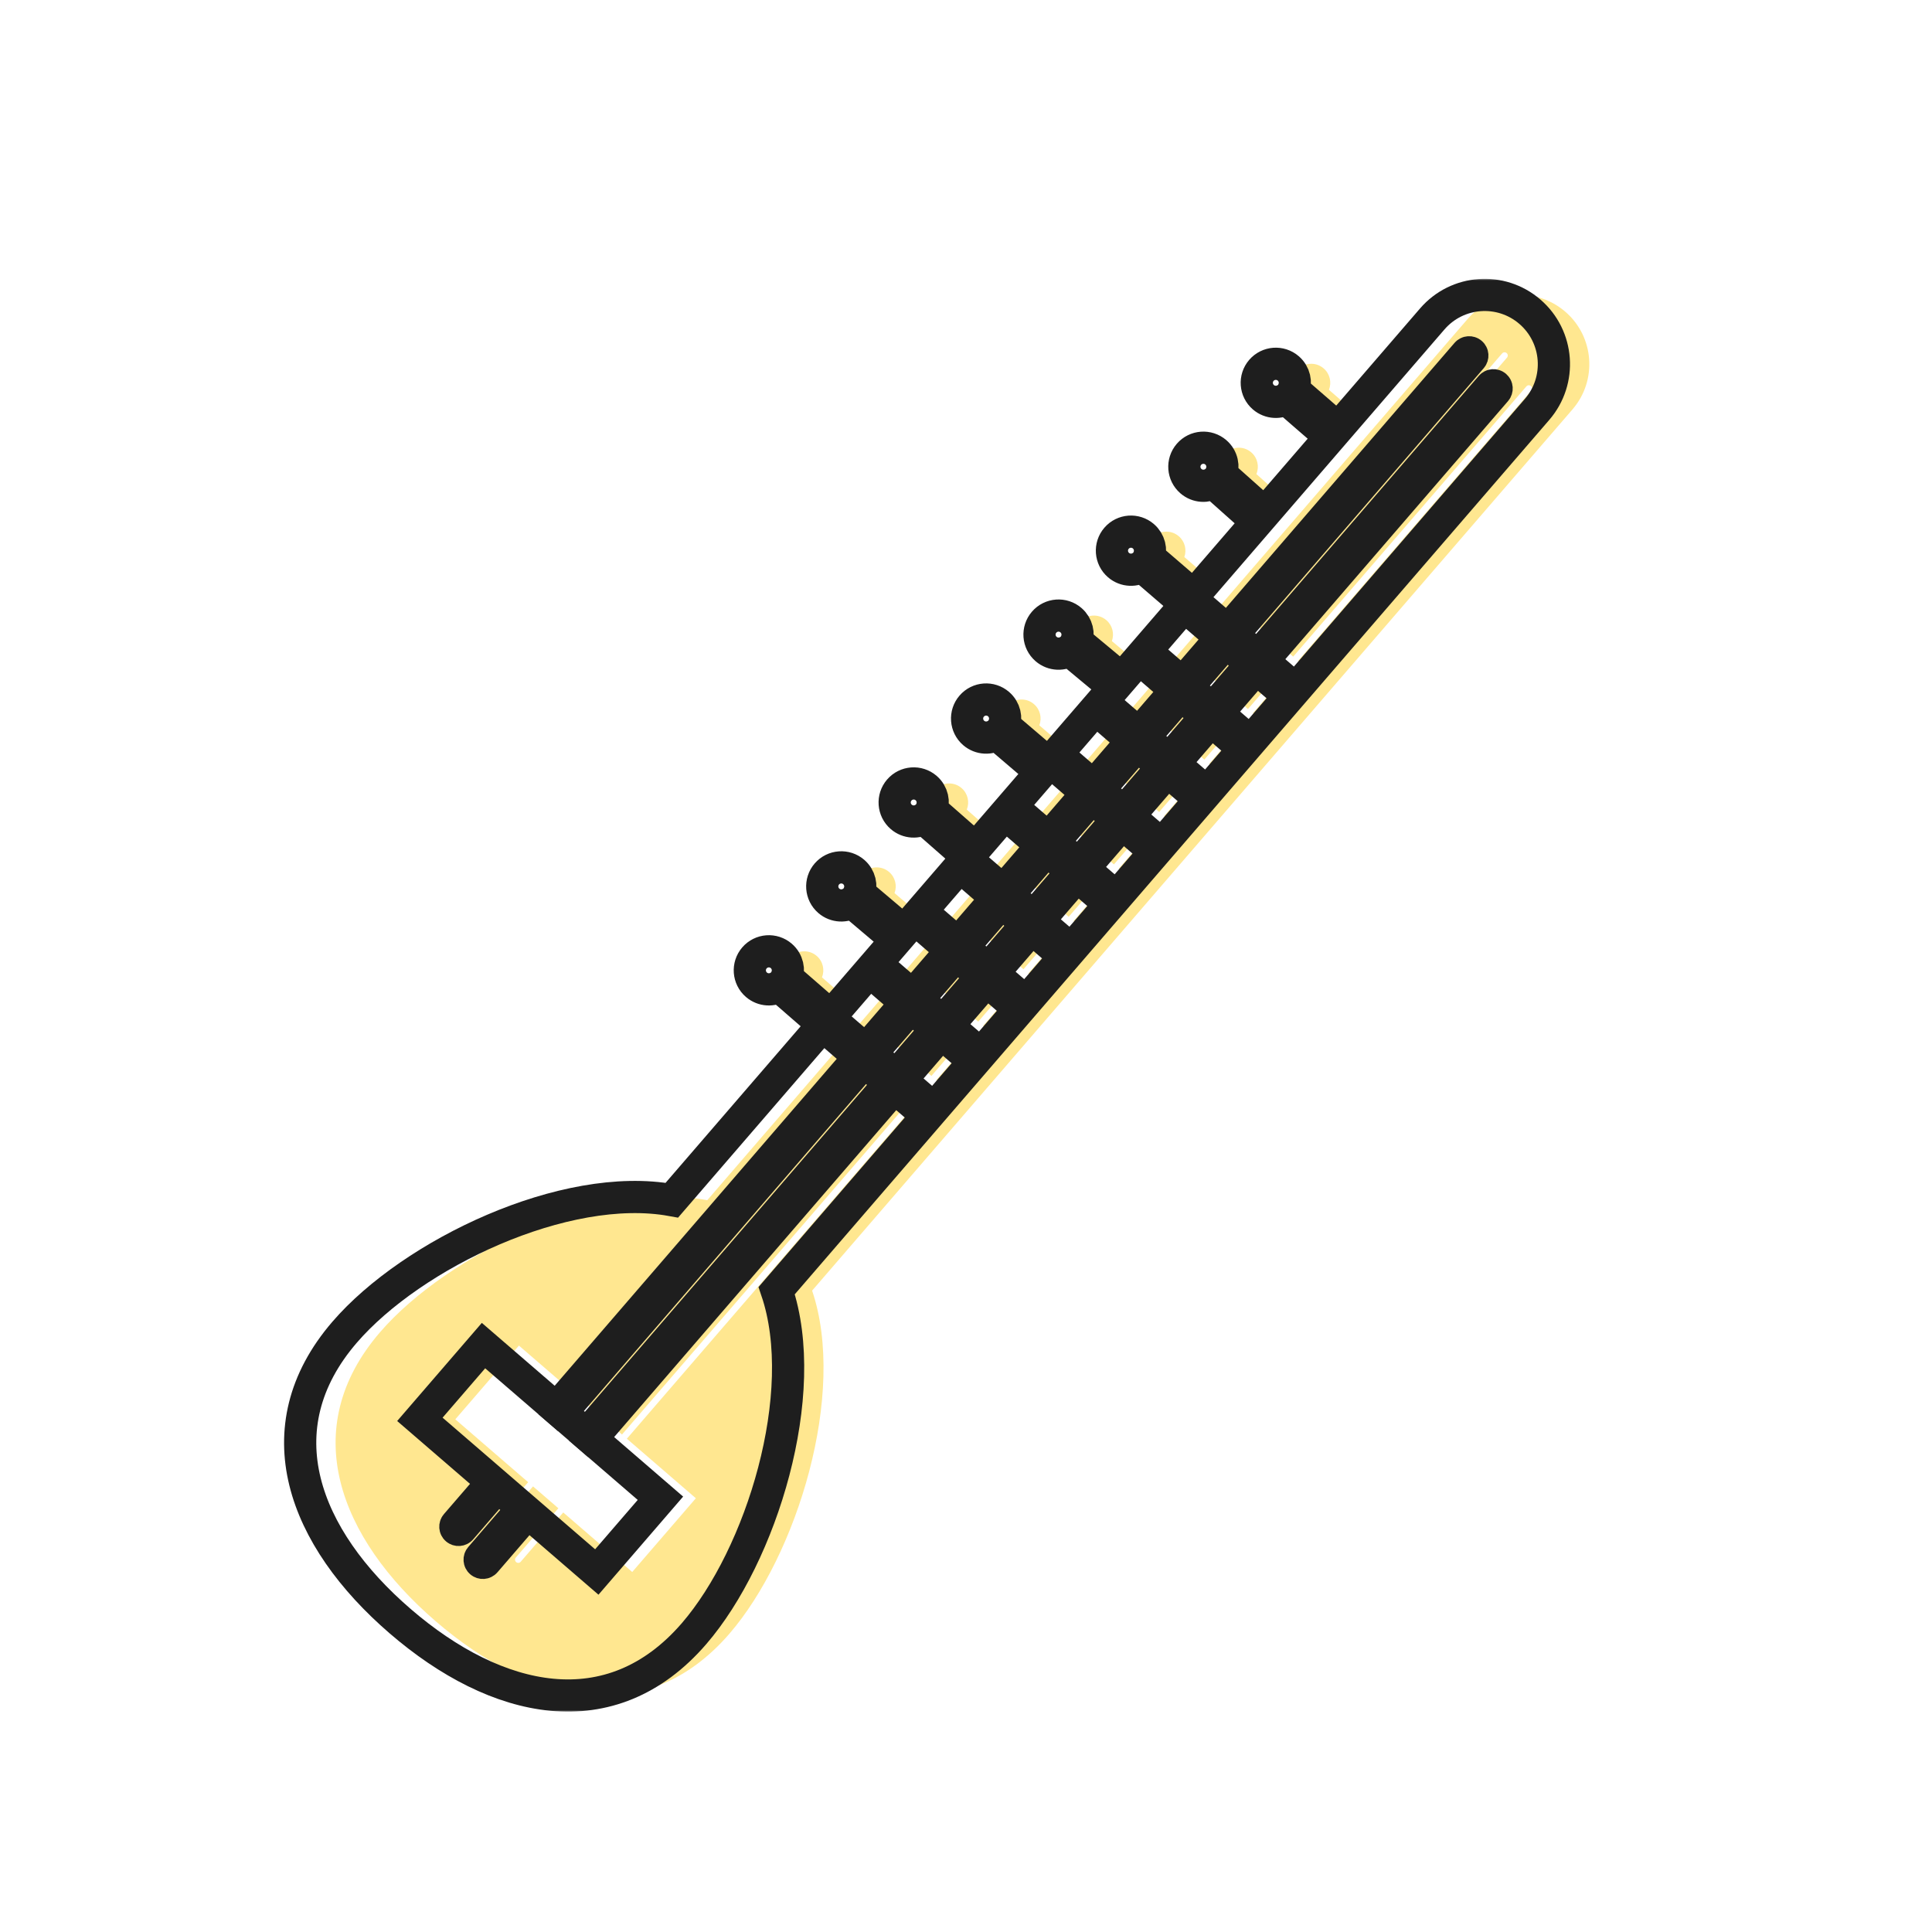 <svg width="600" height="600" viewBox="0 0 600 600" fill="none" xmlns="http://www.w3.org/2000/svg">
<path d="M410.447 123.839C408.297 125.245 405.394 125.126 403.352 123.364C400.88 121.231 400.605 117.498 402.738 115.026C404.871 112.554 408.604 112.279 411.076 114.412C413.031 116.099 413.612 118.788 412.713 121.061L423.349 130.294L421 133L410.447 123.839Z" fill="#FFE790"/>
<path d="M387.867 149.962C385.726 151.307 382.875 151.167 380.861 149.43C378.389 147.297 378.114 143.563 380.247 141.091C382.38 138.619 386.113 138.345 388.585 140.478C390.569 142.19 391.138 144.932 390.182 147.226L400.385 156.326L398 159L387.867 149.962Z" fill="#FFE790"/>
<path d="M365.637 175.854C363.472 177.381 360.467 177.305 358.37 175.495C355.898 173.362 355.623 169.629 357.756 167.157C359.889 164.685 363.622 164.41 366.094 166.543C367.993 168.182 368.595 170.764 367.806 172.993L378.659 182.338L376.321 185.053L365.637 175.854Z" fill="#FFE790"/>
<path d="M343.113 201.942C340.95 203.446 337.965 203.361 335.878 201.561C333.406 199.428 333.132 195.695 335.265 193.223C337.398 190.751 341.131 190.476 343.603 192.609C345.513 194.258 346.111 196.862 345.3 199.101L356.291 208.246L354 211L343.113 201.942Z" fill="#FFE790"/>
<path d="M320.537 228.066C318.382 229.51 315.447 229.404 313.387 227.627C310.915 225.494 310.641 221.761 312.774 219.289C314.907 216.817 318.64 216.542 321.112 218.675C323.05 220.347 323.637 223.003 322.773 225.263L333.327 234.275L331 237L320.537 228.066Z" fill="#FFE790"/>
<path d="M297.957 254.19C295.811 255.572 292.928 255.445 290.896 253.692C288.424 251.56 288.15 247.826 290.283 245.354C292.416 242.882 296.149 242.608 298.621 244.741C300.587 246.437 301.163 249.147 300.243 251.429L310.363 260.307L308 263L297.957 254.19Z" fill="#FFE790"/>
<path d="M275.582 280.179C273.424 281.642 270.473 281.543 268.405 279.758C265.933 277.625 265.658 273.892 267.791 271.42C269.924 268.948 273.657 268.673 276.129 270.806C278.058 272.471 278.649 275.11 277.802 277.364L288.315 286.266L286 289L275.582 280.179Z" fill="#FFE790"/>
<path d="M253.003 306.303C250.853 307.705 247.954 307.584 245.914 305.824C243.442 303.691 243.167 299.958 245.3 297.486C247.433 295.014 251.166 294.739 253.638 296.872C255.596 298.561 256.175 301.254 255.273 303.529L265.352 312.297L263 315L253.003 306.303Z" fill="#FFE790"/>
<path d="M279.428 329.619L185.295 438.713L193.164 445.502L287.297 336.408L279.428 329.619Z" fill="#FFE790"/>
<path d="M289.257 334.137L281.388 327.347L293.979 312.755L301.848 319.545L289.257 334.137Z" fill="#FFE790"/>
<path d="M315.892 303.269L303.807 317.273L295.939 310.484L308.023 296.479L315.892 303.269Z" fill="#FFE790"/>
<path d="M317.851 300.997L309.983 294.208L322.067 280.203L329.936 286.993L317.851 300.997Z" fill="#FFE790"/>
<path d="M343.979 270.717L331.895 284.721L324.027 277.932L336.111 263.927L343.979 270.717Z" fill="#FFE790"/>
<path d="M345.939 268.445L338.071 261.656L350.155 247.651L358.024 254.44L345.939 268.445Z" fill="#FFE790"/>
<path d="M372.068 238.164L359.984 252.169L352.115 245.379L364.199 231.375L372.068 238.164Z" fill="#FFE790"/>
<path d="M374.027 235.893L366.159 229.103L377.737 215.685L385.605 222.475L374.027 235.893Z" fill="#FFE790"/>
<path d="M399.649 206.199L387.565 220.204L379.697 213.414L391.781 199.409L399.649 206.199Z" fill="#FFE790"/>
<path fill-rule="evenodd" clip-rule="evenodd" d="M486.125 96.813C477.136 89.057 463.561 90.056 455.805 99.046L219.656 372.727C186.471 366.684 139.001 389.417 118.04 413.71C92.186 443.673 105.29 477.596 135.254 503.451C165.217 529.305 200.693 537.3 226.548 507.337C247.509 483.044 263.046 432.757 252.208 400.815L488.357 127.134C496.113 118.145 495.114 104.57 486.125 96.813ZM467.907 109.653C468.325 110.014 468.371 110.645 468.011 111.064L393.74 197.138L401.609 203.928L474.036 119.99C474.396 119.572 475.028 119.525 475.446 119.886C475.864 120.247 475.911 120.879 475.55 121.297L403.123 205.234L407.512 209.021L405.552 211.292L401.164 207.506L389.08 221.51L393.468 225.297L391.508 227.568L387.12 223.781L375.542 237.2L380.912 241.834L378.953 244.105L373.582 239.471L361.498 253.475L366.869 258.11L364.909 260.381L359.538 255.747L347.454 269.752L352.824 274.386L350.864 276.657L345.494 272.023L333.41 286.028L338.781 290.662L336.821 292.934L331.45 288.299L319.366 302.304L324.736 306.938L322.777 309.21L317.406 304.575L305.322 318.58L310.693 323.214L308.733 325.486L303.362 320.851L290.771 335.443L295.159 339.23L293.199 341.501L288.811 337.715L194.678 446.809L216.103 465.296L196.343 488.197L174.918 469.71L161.707 485.021C161.346 485.439 160.714 485.485 160.296 485.124C159.878 484.764 159.832 484.132 160.192 483.714L173.403 468.403L165.535 461.614L154.167 474.788C153.807 475.206 153.175 475.252 152.757 474.891C152.339 474.531 152.292 473.899 152.653 473.481L164.021 460.307L141.398 440.787L161.158 417.886L183.781 437.406L277.914 328.312L272 323.209L273.96 320.938L279.874 326.041L292.465 311.449L287.534 307.194L289.493 304.922L294.424 309.177L306.509 295.173L301.577 290.918L303.537 288.646L308.468 292.901L320.553 278.896L315.622 274.642L317.582 272.37L322.513 276.625L334.597 262.62L329.665 258.366L331.625 256.094L336.556 260.349L348.641 246.344L343.71 242.089L345.67 239.818L350.601 244.073L362.685 230.068L357.753 225.813L359.713 223.542L364.645 227.797L376.223 214.379L370.309 209.276L372.269 207.005L378.182 212.107L390.266 198.103L384.353 193L386.312 190.729L392.226 195.831L466.496 109.757C466.857 109.339 467.489 109.292 467.907 109.653Z" fill="#FFE790"/>
<mask id="path-2-outside-1_6_2744" maskUnits="userSpaceOnUse" x="87.223" y="86.592" width="401" height="445" fill="black">
<rect fill="white" x="87.223" y="86.592" width="401" height="445"/>
<path d="M399.447 123.839C397.297 125.245 394.394 125.126 392.352 123.364C389.88 121.231 389.605 117.498 391.738 115.026C393.871 112.554 397.604 112.279 400.076 114.412C402.031 116.099 402.612 118.788 401.713 121.061L412.349 130.294L410 133L399.447 123.839Z"/>
<path d="M376.867 149.962C374.726 151.307 371.875 151.167 369.861 149.43C367.389 147.297 367.114 143.563 369.247 141.091C371.38 138.619 375.113 138.345 377.585 140.478C379.569 142.19 380.138 144.932 379.182 147.226L389.385 156.326L387 159L376.867 149.962Z"/>
<path d="M354.637 175.854C352.472 177.381 349.467 177.305 347.37 175.495C344.898 173.362 344.623 169.629 346.756 167.157C348.889 164.685 352.622 164.41 355.094 166.543C356.993 168.182 357.595 170.764 356.806 172.993L367.659 182.338L365.321 185.053L354.637 175.854Z"/>
<path d="M332.113 201.942C329.95 203.446 326.965 203.361 324.878 201.561C322.406 199.428 322.132 195.695 324.265 193.223C326.398 190.751 330.131 190.476 332.603 192.609C334.513 194.258 335.111 196.862 334.3 199.101L345.291 208.246L343 211L332.113 201.942Z"/>
<path d="M309.537 228.066C307.382 229.51 304.447 229.404 302.387 227.627C299.915 225.494 299.641 221.761 301.774 219.289C303.907 216.817 307.64 216.542 310.112 218.675C312.05 220.347 312.637 223.003 311.773 225.263L322.327 234.275L320 237L309.537 228.066Z"/>
<path d="M286.957 254.19C284.811 255.572 281.928 255.445 279.896 253.692C277.424 251.56 277.15 247.826 279.283 245.354C281.416 242.882 285.149 242.608 287.621 244.741C289.587 246.437 290.163 249.147 289.243 251.429L299.363 260.307L297 263L286.957 254.19Z"/>
<path d="M264.582 280.179C262.424 281.642 259.473 281.543 257.405 279.758C254.933 277.625 254.658 273.892 256.791 271.42C258.924 268.948 262.657 268.673 265.129 270.806C267.058 272.471 267.649 275.11 266.802 277.364L277.315 286.266L275 289L264.582 280.179Z"/>
<path d="M242.003 306.303C239.853 307.705 236.954 307.584 234.914 305.824C232.442 303.691 232.167 299.958 234.3 297.486C236.433 295.014 240.166 294.739 242.638 296.872C244.596 298.561 245.175 301.254 244.273 303.529L254.352 312.297L252 315L242.003 306.303Z"/>
<path d="M268.428 329.619L174.295 438.713L182.164 445.502L276.297 336.408L268.428 329.619Z"/>
<path d="M278.257 334.137L270.388 327.347L282.979 312.755L290.848 319.545L278.257 334.137Z"/>
<path d="M304.892 303.269L292.807 317.273L284.939 310.484L297.023 296.479L304.892 303.269Z"/>
<path d="M306.851 300.997L298.983 294.208L311.067 280.203L318.936 286.993L306.851 300.997Z"/>
<path d="M332.979 270.717L320.895 284.721L313.027 277.932L325.111 263.927L332.979 270.717Z"/>
<path d="M334.939 268.445L327.071 261.656L339.155 247.651L347.024 254.44L334.939 268.445Z"/>
<path d="M361.068 238.164L348.984 252.169L341.115 245.379L353.199 231.375L361.068 238.164Z"/>
<path d="M363.027 235.893L355.159 229.103L366.737 215.685L374.605 222.475L363.027 235.893Z"/>
<path d="M388.649 206.199L376.565 220.204L368.697 213.414L380.781 199.409L388.649 206.199Z"/>
<path fill-rule="evenodd" clip-rule="evenodd" d="M475.125 96.813C466.136 89.057 452.561 90.056 444.805 99.046L208.656 372.727C175.471 366.684 128.001 389.417 107.04 413.71C81.186 443.673 94.29 477.596 124.254 503.451C154.217 529.305 189.693 537.3 215.548 507.337C236.509 483.044 252.046 432.757 241.208 400.815L477.357 127.134C485.113 118.145 484.114 104.57 475.125 96.813ZM456.907 109.653C457.325 110.014 457.371 110.645 457.011 111.064L382.74 197.138L390.609 203.928L463.036 119.99C463.396 119.572 464.028 119.525 464.446 119.886C464.864 120.247 464.911 120.879 464.55 121.297L392.123 205.234L396.512 209.021L394.552 211.292L390.164 207.506L378.08 221.51L382.468 225.297L380.508 227.568L376.12 223.781L364.542 237.2L369.912 241.834L367.953 244.105L362.582 239.471L350.498 253.475L355.869 258.11L353.909 260.381L348.538 255.747L336.454 269.752L341.824 274.386L339.864 276.657L334.494 272.023L322.41 286.028L327.781 290.662L325.821 292.934L320.45 288.299L308.366 302.304L313.736 306.938L311.777 309.21L306.406 304.575L294.322 318.58L299.693 323.214L297.733 325.486L292.362 320.851L279.771 335.443L284.159 339.23L282.199 341.501L277.811 337.715L183.678 446.809L205.103 465.296L185.343 488.197L163.918 469.71L150.707 485.021C150.346 485.439 149.714 485.485 149.296 485.124C148.878 484.764 148.832 484.132 149.192 483.714L162.403 468.403L154.535 461.614L143.167 474.788C142.807 475.206 142.175 475.252 141.757 474.891C141.339 474.531 141.292 473.899 141.653 473.481L153.021 460.307L130.398 440.787L150.158 417.886L172.781 437.406L266.914 328.312L261 323.209L262.96 320.938L268.874 326.041L281.465 311.449L276.534 307.194L278.493 304.922L283.424 309.177L295.509 295.173L290.577 290.918L292.537 288.646L297.468 292.901L309.553 278.896L304.622 274.642L306.582 272.37L311.513 276.625L323.597 262.62L318.665 258.366L320.625 256.094L325.556 260.349L337.641 246.344L332.71 242.089L334.67 239.818L339.601 244.073L351.685 230.068L346.753 225.813L348.713 223.542L353.645 227.797L365.223 214.379L359.309 209.276L361.269 207.005L367.182 212.107L379.266 198.103L373.353 193L375.312 190.729L381.226 195.831L455.496 109.757C455.857 109.339 456.489 109.292 456.907 109.653Z"/>
</mask>
<path d="M399.447 123.839C397.297 125.245 394.394 125.126 392.352 123.364C389.88 121.231 389.605 117.498 391.738 115.026C393.871 112.554 397.604 112.279 400.076 114.412C402.031 116.099 402.612 118.788 401.713 121.061L412.349 130.294L410 133L399.447 123.839Z" stroke="#1E1E1E" stroke-width="10" mask="url(#path-2-outside-1_6_2744)"/>
<path d="M376.867 149.962C374.726 151.307 371.875 151.167 369.861 149.43C367.389 147.297 367.114 143.563 369.247 141.091C371.38 138.619 375.113 138.345 377.585 140.478C379.569 142.19 380.138 144.932 379.182 147.226L389.385 156.326L387 159L376.867 149.962Z" stroke="#1E1E1E" stroke-width="10" mask="url(#path-2-outside-1_6_2744)"/>
<path d="M354.637 175.854C352.472 177.381 349.467 177.305 347.37 175.495C344.898 173.362 344.623 169.629 346.756 167.157C348.889 164.685 352.622 164.41 355.094 166.543C356.993 168.182 357.595 170.764 356.806 172.993L367.659 182.338L365.321 185.053L354.637 175.854Z" stroke="#1E1E1E" stroke-width="10" mask="url(#path-2-outside-1_6_2744)"/>
<path d="M332.113 201.942C329.95 203.446 326.965 203.361 324.878 201.561C322.406 199.428 322.132 195.695 324.265 193.223C326.398 190.751 330.131 190.476 332.603 192.609C334.513 194.258 335.111 196.862 334.3 199.101L345.291 208.246L343 211L332.113 201.942Z" stroke="#1E1E1E" stroke-width="10" mask="url(#path-2-outside-1_6_2744)"/>
<path d="M309.537 228.066C307.382 229.51 304.447 229.404 302.387 227.627C299.915 225.494 299.641 221.761 301.774 219.289C303.907 216.817 307.64 216.542 310.112 218.675C312.05 220.347 312.637 223.003 311.773 225.263L322.327 234.275L320 237L309.537 228.066Z" stroke="#1E1E1E" stroke-width="10" mask="url(#path-2-outside-1_6_2744)"/>
<path d="M286.957 254.19C284.811 255.572 281.928 255.445 279.896 253.692C277.424 251.56 277.15 247.826 279.283 245.354C281.416 242.882 285.149 242.608 287.621 244.741C289.587 246.437 290.163 249.147 289.243 251.429L299.363 260.307L297 263L286.957 254.19Z" stroke="#1E1E1E" stroke-width="10" mask="url(#path-2-outside-1_6_2744)"/>
<path d="M264.582 280.179C262.424 281.642 259.473 281.543 257.405 279.758C254.933 277.625 254.658 273.892 256.791 271.42C258.924 268.948 262.657 268.673 265.129 270.806C267.058 272.471 267.649 275.11 266.802 277.364L277.315 286.266L275 289L264.582 280.179Z" stroke="#1E1E1E" stroke-width="10" mask="url(#path-2-outside-1_6_2744)"/>
<path d="M242.003 306.303C239.853 307.705 236.954 307.584 234.914 305.824C232.442 303.691 232.167 299.958 234.3 297.486C236.433 295.014 240.166 294.739 242.638 296.872C244.596 298.561 245.175 301.254 244.273 303.529L254.352 312.297L252 315L242.003 306.303Z" stroke="#1E1E1E" stroke-width="10" mask="url(#path-2-outside-1_6_2744)"/>
<path d="M268.428 329.619L174.295 438.713L182.164 445.502L276.297 336.408L268.428 329.619Z" stroke="#1E1E1E" stroke-width="10" mask="url(#path-2-outside-1_6_2744)"/>
<path d="M278.257 334.137L270.388 327.347L282.979 312.755L290.848 319.545L278.257 334.137Z" stroke="#1E1E1E" stroke-width="10" mask="url(#path-2-outside-1_6_2744)"/>
<path d="M304.892 303.269L292.807 317.273L284.939 310.484L297.023 296.479L304.892 303.269Z" stroke="#1E1E1E" stroke-width="10" mask="url(#path-2-outside-1_6_2744)"/>
<path d="M306.851 300.997L298.983 294.208L311.067 280.203L318.936 286.993L306.851 300.997Z" stroke="#1E1E1E" stroke-width="10" mask="url(#path-2-outside-1_6_2744)"/>
<path d="M332.979 270.717L320.895 284.721L313.027 277.932L325.111 263.927L332.979 270.717Z" stroke="#1E1E1E" stroke-width="10" mask="url(#path-2-outside-1_6_2744)"/>
<path d="M334.939 268.445L327.071 261.656L339.155 247.651L347.024 254.44L334.939 268.445Z" stroke="#1E1E1E" stroke-width="10" mask="url(#path-2-outside-1_6_2744)"/>
<path d="M361.068 238.164L348.984 252.169L341.115 245.379L353.199 231.375L361.068 238.164Z" stroke="#1E1E1E" stroke-width="10" mask="url(#path-2-outside-1_6_2744)"/>
<path d="M363.027 235.893L355.159 229.103L366.737 215.685L374.605 222.475L363.027 235.893Z" stroke="#1E1E1E" stroke-width="10" mask="url(#path-2-outside-1_6_2744)"/>
<path d="M388.649 206.199L376.565 220.204L368.697 213.414L380.781 199.409L388.649 206.199Z" stroke="#1E1E1E" stroke-width="10" mask="url(#path-2-outside-1_6_2744)"/>
<path fill-rule="evenodd" clip-rule="evenodd" d="M475.125 96.813C466.136 89.057 452.561 90.056 444.805 99.046L208.656 372.727C175.471 366.684 128.001 389.417 107.04 413.71C81.186 443.673 94.29 477.596 124.254 503.451C154.217 529.305 189.693 537.3 215.548 507.337C236.509 483.044 252.046 432.757 241.208 400.815L477.357 127.134C485.113 118.145 484.114 104.57 475.125 96.813ZM456.907 109.653C457.325 110.014 457.371 110.645 457.011 111.064L382.74 197.138L390.609 203.928L463.036 119.99C463.396 119.572 464.028 119.525 464.446 119.886C464.864 120.247 464.911 120.879 464.55 121.297L392.123 205.234L396.512 209.021L394.552 211.292L390.164 207.506L378.08 221.51L382.468 225.297L380.508 227.568L376.12 223.781L364.542 237.2L369.912 241.834L367.953 244.105L362.582 239.471L350.498 253.475L355.869 258.11L353.909 260.381L348.538 255.747L336.454 269.752L341.824 274.386L339.864 276.657L334.494 272.023L322.41 286.028L327.781 290.662L325.821 292.934L320.45 288.299L308.366 302.304L313.736 306.938L311.777 309.21L306.406 304.575L294.322 318.58L299.693 323.214L297.733 325.486L292.362 320.851L279.771 335.443L284.159 339.23L282.199 341.501L277.811 337.715L183.678 446.809L205.103 465.296L185.343 488.197L163.918 469.71L150.707 485.021C150.346 485.439 149.714 485.485 149.296 485.124C148.878 484.764 148.832 484.132 149.192 483.714L162.403 468.403L154.535 461.614L143.167 474.788C142.807 475.206 142.175 475.252 141.757 474.891C141.339 474.531 141.292 473.899 141.653 473.481L153.021 460.307L130.398 440.787L150.158 417.886L172.781 437.406L266.914 328.312L261 323.209L262.96 320.938L268.874 326.041L281.465 311.449L276.534 307.194L278.493 304.922L283.424 309.177L295.509 295.173L290.577 290.918L292.537 288.646L297.468 292.901L309.553 278.896L304.622 274.642L306.582 272.37L311.513 276.625L323.597 262.62L318.665 258.366L320.625 256.094L325.556 260.349L337.641 246.344L332.71 242.089L334.67 239.818L339.601 244.073L351.685 230.068L346.753 225.813L348.713 223.542L353.645 227.797L365.223 214.379L359.309 209.276L361.269 207.005L367.182 212.107L379.266 198.103L373.353 193L375.312 190.729L381.226 195.831L455.496 109.757C455.857 109.339 456.489 109.292 456.907 109.653Z" stroke="#1E1E1E" stroke-width="10" mask="url(#path-2-outside-1_6_2744)"/>
</svg>
